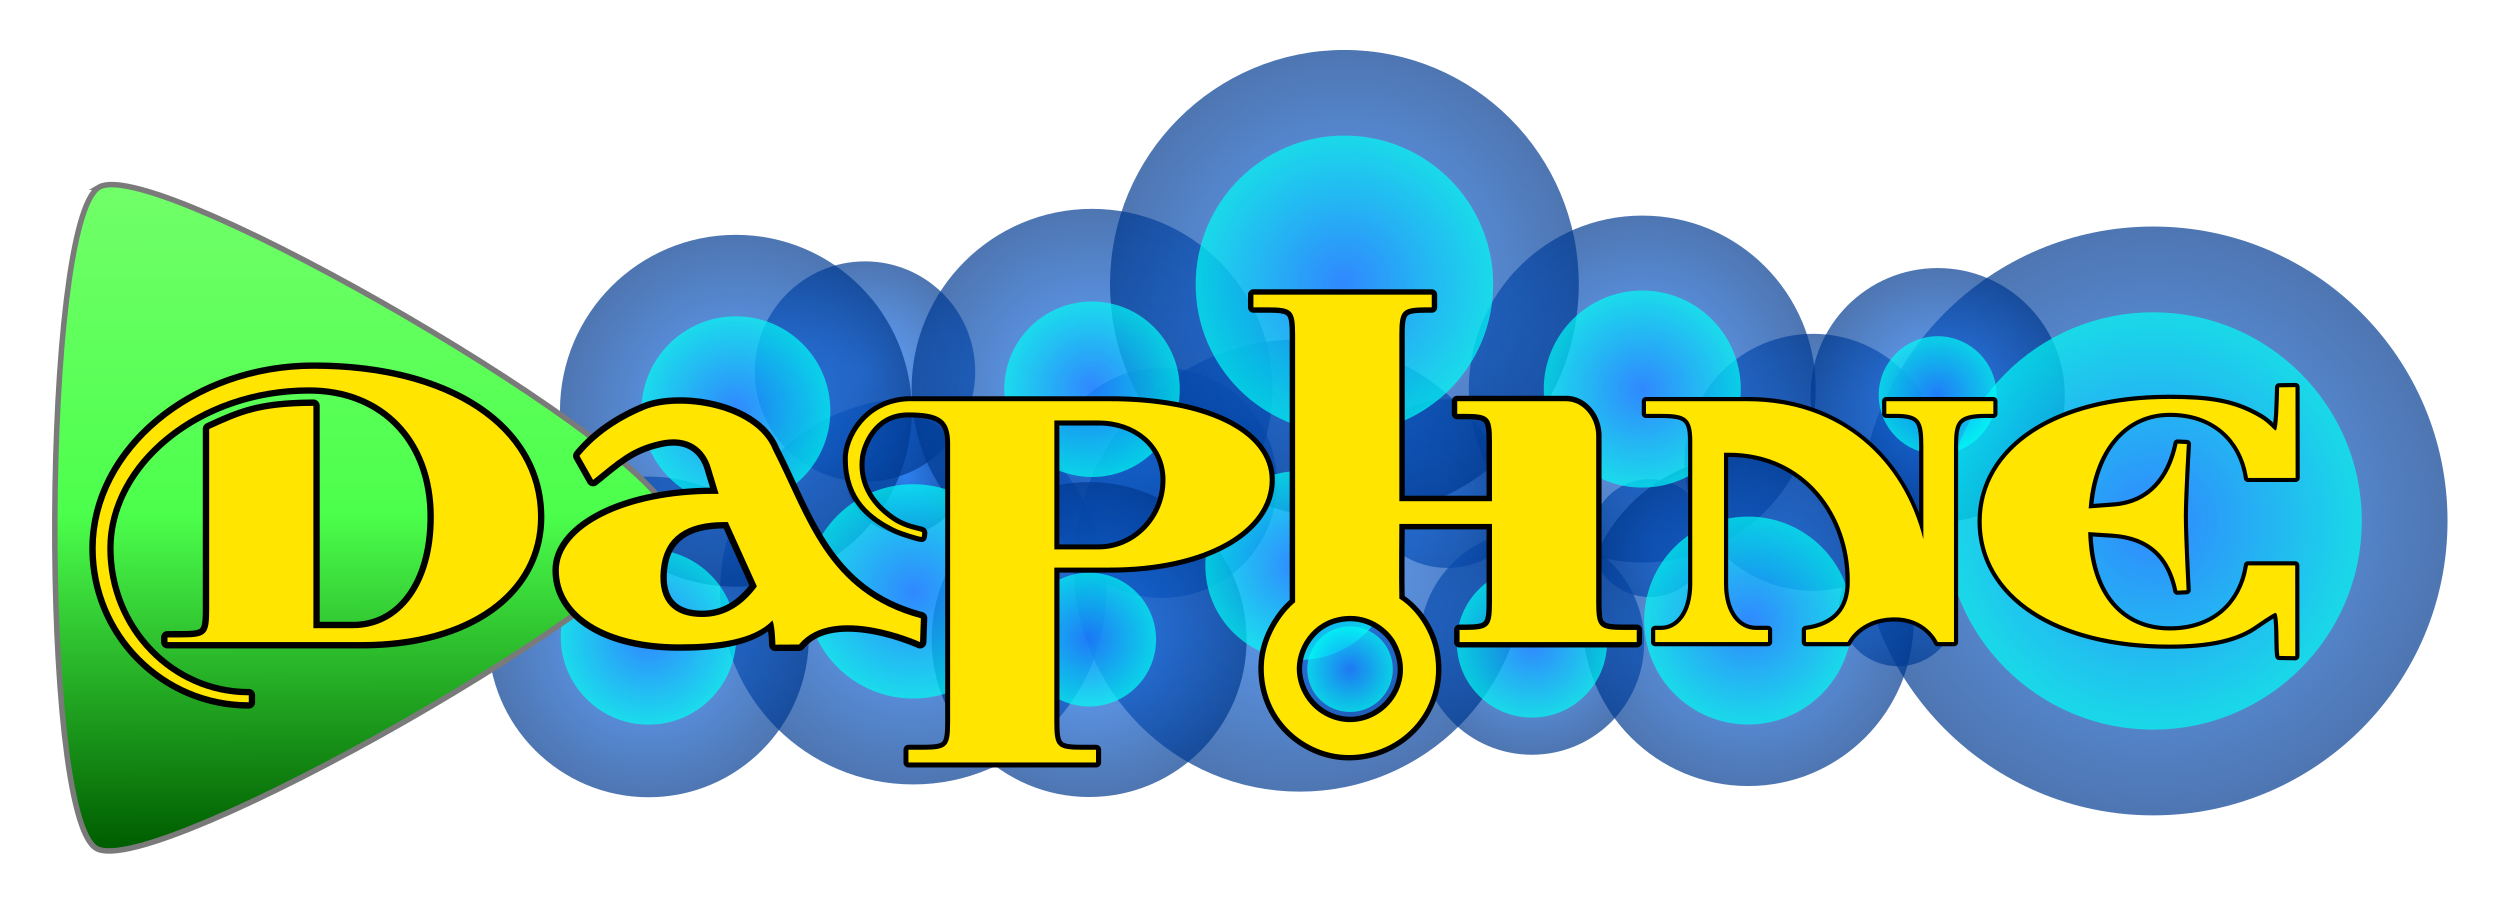 <?xml version="1.0" encoding="UTF-8" standalone="no"?>
<!-- Created with Inkscape (http://www.inkscape.org/) -->

<svg
   width="539.309"
   height="197.644"
   viewBox="0 0 119.846 43.921"
   version="1.1"
   id="svg5"
   inkscape:version="1.2.2 (b0a8486541, 2022-12-01)"
   sodipodi:docname="daphne.svg"
   xmlns:inkscape="http://www.inkscape.org/namespaces/inkscape"
   xmlns:sodipodi="http://sodipodi.sourceforge.net/DTD/sodipodi-0.dtd"
   xmlns:xlink="http://www.w3.org/1999/xlink"
   xmlns="http://www.w3.org/2000/svg"
   xmlns:svg="http://www.w3.org/2000/svg">
  <sodipodi:namedview
     id="namedview7"
     pagecolor="#ffffff"
     bordercolor="#666666"
     borderopacity="1.0"
     inkscape:showpageshadow="2"
     inkscape:pageopacity="0.0"
     inkscape:pagecheckerboard="0"
     inkscape:deskcolor="#d1d1d1"
     inkscape:document-units="mm"
     showgrid="false"
     inkscape:zoom="2"
     inkscape:cx="288.75"
     inkscape:cy="79.5"
     inkscape:window-width="1920"
     inkscape:window-height="1043"
     inkscape:window-x="0"
     inkscape:window-y="0"
     inkscape:window-maximized="1"
     inkscape:current-layer="layer2">
    <inkscape:grid
       type="xygrid"
       id="grid1315"
       originx="-44.312"
       originy="-73.201" />
  </sodipodi:namedview>
  <defs
     id="defs2">
    <linearGradient
       inkscape:collect="always"
       id="linearGradient1071">
      <stop
         style="stop-color:#1b7cff;stop-opacity:1;"
         offset="0"
         id="stop1067" />
      <stop
         style="stop-color:#00fff6;stop-opacity:1;"
         offset="1"
         id="stop1069" />
    </linearGradient>
    <linearGradient
       inkscape:collect="always"
       id="linearGradient1061">
      <stop
         style="stop-color:#1b7cff;stop-opacity:1;"
         offset="0"
         id="stop1057" />
      <stop
         style="stop-color:#00fff6;stop-opacity:1;"
         offset="1"
         id="stop1059" />
    </linearGradient>
    <linearGradient
       inkscape:collect="always"
       id="linearGradient6435">
      <stop
         style="stop-color:#1b7cff;stop-opacity:1;"
         offset="0"
         id="stop6431" />
      <stop
         style="stop-color:#00fff6;stop-opacity:1;"
         offset="1"
         id="stop6433" />
    </linearGradient>
    <linearGradient
       inkscape:collect="always"
       id="linearGradient6425">
      <stop
         style="stop-color:#1b7cff;stop-opacity:1;"
         offset="0"
         id="stop6421" />
      <stop
         style="stop-color:#00fff6;stop-opacity:1;"
         offset="1"
         id="stop6423" />
    </linearGradient>
    <linearGradient
       inkscape:collect="always"
       id="linearGradient6415">
      <stop
         style="stop-color:#1b7cff;stop-opacity:1;"
         offset="0"
         id="stop6411" />
      <stop
         style="stop-color:#00fff6;stop-opacity:1;"
         offset="1"
         id="stop6413" />
    </linearGradient>
    <linearGradient
       inkscape:collect="always"
       id="linearGradient6409">
      <stop
         style="stop-color:#1b7cff;stop-opacity:1;"
         offset="0"
         id="stop6405" />
      <stop
         style="stop-color:#00fff6;stop-opacity:1;"
         offset="1"
         id="stop6407" />
    </linearGradient>
    <linearGradient
       inkscape:collect="always"
       id="linearGradient6397">
      <stop
         style="stop-color:#1b7cff;stop-opacity:1;"
         offset="0"
         id="stop6393" />
      <stop
         style="stop-color:#00fff6;stop-opacity:1;"
         offset="1"
         id="stop6395" />
    </linearGradient>
    <linearGradient
       inkscape:collect="always"
       id="linearGradient6391">
      <stop
         style="stop-color:#1b7cff;stop-opacity:1;"
         offset="0"
         id="stop6387" />
      <stop
         style="stop-color:#00fff6;stop-opacity:1;"
         offset="1"
         id="stop6389" />
    </linearGradient>
    <linearGradient
       inkscape:collect="always"
       id="linearGradient6385">
      <stop
         style="stop-color:#1b7cff;stop-opacity:1;"
         offset="0"
         id="stop6381" />
      <stop
         style="stop-color:#00fff6;stop-opacity:1;"
         offset="1"
         id="stop6383" />
    </linearGradient>
    <linearGradient
       inkscape:collect="always"
       id="linearGradient6379">
      <stop
         style="stop-color:#1b7cff;stop-opacity:1;"
         offset="0"
         id="stop6375" />
      <stop
         style="stop-color:#00fff6;stop-opacity:1;"
         offset="1"
         id="stop6377" />
    </linearGradient>
    <linearGradient
       inkscape:collect="always"
       id="linearGradient6373">
      <stop
         style="stop-color:#1b7cff;stop-opacity:1;"
         offset="0"
         id="stop6369" />
      <stop
         style="stop-color:#00fff6;stop-opacity:1;"
         offset="1"
         id="stop6371" />
    </linearGradient>
    <linearGradient
       inkscape:collect="always"
       id="linearGradient4915">
      <stop
         style="stop-color:#1b7cff;stop-opacity:1;"
         offset="0"
         id="stop4911" />
      <stop
         style="stop-color:#00fff6;stop-opacity:1;"
         offset="1"
         id="stop4913" />
    </linearGradient>
    <linearGradient
       inkscape:collect="always"
       id="linearGradient4183">
      <stop
         style="stop-color:#1b7cff;stop-opacity:1;"
         offset="0"
         id="stop4179" />
      <stop
         style="stop-color:#00fff6;stop-opacity:1;"
         offset="1"
         id="stop4181" />
    </linearGradient>
    <linearGradient
       inkscape:collect="always"
       id="linearGradient3027">
      <stop
         style="stop-color:#1b7cff;stop-opacity:1;"
         offset="0"
         id="stop3025" />
      <stop
         style="stop-color:#003990;stop-opacity:1;"
         offset="1"
         id="stop3023" />
    </linearGradient>
    <linearGradient
       inkscape:collect="always"
       id="linearGradient3019">
      <stop
         style="stop-color:#1b7cff;stop-opacity:1;"
         offset="0"
         id="stop3017" />
      <stop
         style="stop-color:#003990;stop-opacity:1;"
         offset="1"
         id="stop3015" />
    </linearGradient>
    <linearGradient
       inkscape:collect="always"
       id="linearGradient3003">
      <stop
         style="stop-color:#1b7cff;stop-opacity:1;"
         offset="0"
         id="stop3001" />
      <stop
         style="stop-color:#003990;stop-opacity:1;"
         offset="1"
         id="stop2999" />
    </linearGradient>
    <linearGradient
       inkscape:collect="always"
       id="linearGradient1937">
      <stop
         style="stop-color:#005f00;stop-opacity:1;"
         offset="0"
         id="stop1933" />
      <stop
         style="stop-color:#4cff4c;stop-opacity:1;"
         offset="0.5"
         id="stop1941" />
      <stop
         style="stop-color:#71ff69;stop-opacity:1;"
         offset="1"
         id="stop1935" />
    </linearGradient>
    <linearGradient
       inkscape:collect="always"
       xlink:href="#linearGradient1937"
       id="linearGradient1939"
       x1="57.189"
       y1="118.686"
       x2="57.098"
       y2="81.862"
       gradientUnits="userSpaceOnUse" />
    <radialGradient
       inkscape:collect="always"
       xlink:href="#linearGradient3003"
       id="radialGradient3005"
       cx="91.057"
       cy="120.675"
       fx="91.057"
       fy="120.675"
       r="5.468"
       gradientUnits="userSpaceOnUse"
       gradientTransform="matrix(1.009,0,0,1.009,16.566,-11.485)" />
    <radialGradient
       inkscape:collect="always"
       xlink:href="#linearGradient3027"
       id="radialGradient3009"
       gradientUnits="userSpaceOnUse"
       gradientTransform="matrix(0.693,0,0,0.693,54.334,35.635)"
       cx="91.057"
       cy="120.675"
       fx="91.057"
       fy="120.675"
       r="5.468" />
    <radialGradient
       inkscape:collect="always"
       xlink:href="#linearGradient3019"
       id="radialGradient3013"
       gradientUnits="userSpaceOnUse"
       gradientTransform="matrix(0.517,0,0,0.517,96.702,53.906)"
       cx="91.057"
       cy="120.675"
       fx="91.057"
       fy="120.675"
       r="5.468" />
    <radialGradient
       inkscape:collect="always"
       xlink:href="#linearGradient3019"
       id="radialGradient3035"
       gradientUnits="userSpaceOnUse"
       gradientTransform="matrix(0.517,0,0,0.517,84.798,50.589)"
       cx="91.057"
       cy="120.675"
       fx="91.057"
       fy="120.675"
       r="5.468" />
    <radialGradient
       inkscape:collect="always"
       xlink:href="#linearGradient3019"
       id="radialGradient3039"
       gradientUnits="userSpaceOnUse"
       gradientTransform="matrix(0.984,0,0,0.984,36.587,-0.808)"
       cx="91.057"
       cy="120.675"
       fx="91.057"
       fy="120.675"
       r="5.468" />
    <radialGradient
       inkscape:collect="always"
       xlink:href="#linearGradient3019"
       id="radialGradient3043"
       gradientUnits="userSpaceOnUse"
       gradientTransform="matrix(0.74,0,0,0.74,54.81,21.096)"
       cx="91.057"
       cy="120.675"
       fx="91.057"
       fy="120.675"
       r="5.468" />
    <radialGradient
       inkscape:collect="always"
       xlink:href="#linearGradient6379"
       id="radialGradient3047"
       gradientUnits="userSpaceOnUse"
       gradientTransform="matrix(0.864,0,0,0.864,52.856,1.59)"
       cx="91.057"
       cy="120.675"
       fx="91.057"
       fy="120.675"
       r="5.468" />
    <radialGradient
       inkscape:collect="always"
       xlink:href="#linearGradient6391"
       id="radialGradient3051"
       gradientUnits="userSpaceOnUse"
       gradientTransform="matrix(0.517,0,0,0.517,98.599,43.74)"
       cx="91.057"
       cy="120.675"
       fx="91.057"
       fy="120.675"
       r="5.468" />
    <radialGradient
       inkscape:collect="always"
       xlink:href="#linearGradient3019"
       id="radialGradient3059"
       gradientUnits="userSpaceOnUse"
       gradientTransform="matrix(2.581,0,0,2.581,-79.046,-199.345)"
       cx="91.057"
       cy="120.675"
       fx="91.057"
       fy="120.675"
       r="5.468" />
    <radialGradient
       inkscape:collect="always"
       xlink:href="#linearGradient3019"
       id="radialGradient3063"
       gradientUnits="userSpaceOnUse"
       gradientTransform="matrix(1.126,0,0,1.126,37.126,-26.585)"
       cx="91.057"
       cy="120.675"
       fx="91.057"
       fy="120.675"
       r="5.468" />
    <radialGradient
       inkscape:collect="always"
       xlink:href="#linearGradient6385"
       id="radialGradient3067"
       gradientUnits="userSpaceOnUse"
       gradientTransform="matrix(0.912,0,0,0.912,53.58,6.923)"
       cx="91.057"
       cy="120.675"
       fx="91.057"
       fy="120.675"
       r="5.468" />
    <radialGradient
       inkscape:collect="always"
       xlink:href="#linearGradient3019"
       id="radialGradient3075"
       gradientUnits="userSpaceOnUse"
       gradientTransform="matrix(1.693,0,0,1.693,-57.583,-88.75)"
       cx="91.057"
       cy="120.675"
       fx="91.057"
       fy="120.675"
       r="5.468" />
    <radialGradient
       inkscape:collect="always"
       xlink:href="#linearGradient3019"
       id="radialGradient3079"
       gradientUnits="userSpaceOnUse"
       gradientTransform="matrix(0.517,0,0,0.517,49.083,47.555)"
       cx="91.057"
       cy="120.675"
       fx="91.057"
       fy="120.675"
       r="5.468" />
    <radialGradient
       inkscape:collect="always"
       xlink:href="#linearGradient3019"
       id="radialGradient3083"
       gradientUnits="userSpaceOnUse"
       gradientTransform="matrix(0.966,0,0,0.966,6.273,-11.601)"
       cx="91.057"
       cy="120.675"
       fx="91.057"
       fy="120.675"
       r="5.468" />
    <radialGradient
       inkscape:collect="always"
       xlink:href="#linearGradient6415"
       id="radialGradient3087"
       gradientUnits="userSpaceOnUse"
       gradientTransform="matrix(0.769,0,0,0.769,35.069,12.988)"
       cx="91.057"
       cy="120.675"
       fx="91.057"
       fy="120.675"
       r="5.468" />
    <radialGradient
       inkscape:collect="always"
       xlink:href="#linearGradient4915"
       id="radialGradient3095"
       gradientUnits="userSpaceOnUse"
       gradientTransform="matrix(1.304,0,0,1.304,-1.542,-56.597)"
       cx="91.057"
       cy="120.675"
       fx="91.057"
       fy="120.675"
       r="5.468" />
    <radialGradient
       inkscape:collect="always"
       xlink:href="#linearGradient6373"
       id="radialGradient3099"
       gradientUnits="userSpaceOnUse"
       gradientTransform="matrix(1.83,0,0,1.83,-10.601,-108.637)"
       cx="91.057"
       cy="120.675"
       fx="91.057"
       fy="120.675"
       r="5.468" />
    <radialGradient
       inkscape:collect="always"
       xlink:href="#linearGradient6397"
       id="radialGradient3124"
       gradientUnits="userSpaceOnUse"
       gradientTransform="matrix(0.94,0,0,0.94,11.003,2.144)"
       cx="91.057"
       cy="120.675"
       fx="91.057"
       fy="120.675"
       r="5.468" />
    <radialGradient
       inkscape:collect="always"
       xlink:href="#linearGradient3019"
       id="radialGradient3128"
       gradientUnits="userSpaceOnUse"
       gradientTransform="matrix(1.521,0,0,1.521,-6.983,-77.712)"
       cx="91.057"
       cy="120.675"
       fx="91.057"
       fy="120.675"
       r="5.468" />
    <radialGradient
       inkscape:collect="always"
       xlink:href="#linearGradient3019"
       id="radialGradient3132"
       gradientUnits="userSpaceOnUse"
       gradientTransform="matrix(1.406,0,0,1.406,-44.119,-51.908)"
       cx="91.057"
       cy="120.675"
       fx="91.057"
       fy="120.675"
       r="5.468" />
    <radialGradient
       inkscape:collect="always"
       xlink:href="#linearGradient3019"
       id="radialGradient3140"
       gradientUnits="userSpaceOnUse"
       gradientTransform="matrix(1.543,0,0,1.543,-52.396,-79.27)"
       cx="91.057"
       cy="120.675"
       fx="91.057"
       fy="120.675"
       r="5.468" />
    <radialGradient
       inkscape:collect="always"
       xlink:href="#linearGradient6409"
       id="radialGradient3148"
       gradientUnits="userSpaceOnUse"
       gradientTransform="matrix(0.828,0,0,0.828,39.694,14.364)"
       cx="91.057"
       cy="120.675"
       fx="91.057"
       fy="120.675"
       r="5.468" />
    <radialGradient
       inkscape:collect="always"
       xlink:href="#linearGradient3019"
       id="radialGradient3152"
       gradientUnits="userSpaceOnUse"
       gradientTransform="matrix(1.983,0,0,1.983,-65.443,-124.969)"
       cx="91.057"
       cy="120.675"
       fx="91.057"
       fy="120.675"
       r="5.468" />
    <radialGradient
       inkscape:collect="always"
       xlink:href="#linearGradient3019"
       id="radialGradient3156"
       gradientUnits="userSpaceOnUse"
       gradientTransform="matrix(1.451,0,0,1.451,4.459,-58.176)"
       cx="91.057"
       cy="120.675"
       fx="91.057"
       fy="120.675"
       r="5.468" />
    <radialGradient
       inkscape:collect="always"
       xlink:href="#linearGradient3019"
       id="radialGradient3160"
       gradientUnits="userSpaceOnUse"
       gradientTransform="matrix(1.582,0,0,1.582,-38.906,-85.048)"
       cx="91.057"
       cy="120.675"
       fx="91.057"
       fy="120.675"
       r="5.468" />
    <radialGradient
       inkscape:collect="always"
       xlink:href="#linearGradient3019"
       id="radialGradient3164"
       gradientUnits="userSpaceOnUse"
       gradientTransform="matrix(1.115,0,0,1.115,44.168,-28.396)"
       cx="91.057"
       cy="120.675"
       fx="91.057"
       fy="120.675"
       r="5.468" />
    <radialGradient
       inkscape:collect="always"
       xlink:href="#linearGradient3019"
       id="radialGradient3168"
       gradientUnits="userSpaceOnUse"
       gradientTransform="matrix(1.38,0,0,1.38,-20.695,-48.734)"
       cx="91.057"
       cy="120.675"
       fx="91.057"
       fy="120.675"
       r="5.468" />
    <radialGradient
       inkscape:collect="always"
       xlink:href="#linearGradient3019"
       id="radialGradient3269"
       gradientUnits="userSpaceOnUse"
       gradientTransform="matrix(2.055,0,0,2.055,-69.879,-147.161)"
       cx="91.057"
       cy="120.675"
       fx="91.057"
       fy="120.675"
       r="5.468" />
    <radialGradient
       inkscape:collect="always"
       xlink:href="#linearGradient4183"
       id="radialGradient3451"
       gradientUnits="userSpaceOnUse"
       gradientTransform="matrix(0.375,0,0,0.375,83.349,73.998)"
       cx="91.057"
       cy="120.675"
       fx="91.057"
       fy="120.675"
       r="5.468" />
    <radialGradient
       inkscape:collect="always"
       xlink:href="#linearGradient6425"
       id="radialGradient6419"
       gradientUnits="userSpaceOnUse"
       gradientTransform="matrix(0.828,0,0,0.828,12.646,6.928)"
       cx="91.057"
       cy="120.675"
       fx="91.057"
       fy="120.675"
       r="5.468" />
    <radialGradient
       inkscape:collect="always"
       xlink:href="#linearGradient6435"
       id="radialGradient6429"
       gradientUnits="userSpaceOnUse"
       gradientTransform="matrix(0.769,0,0,0.769,13.832,24.892)"
       cx="91.057"
       cy="120.675"
       fx="91.057"
       fy="120.675"
       r="5.468" />
    <filter
       inkscape:collect="always"
       style="color-interpolation-filters:sRGB"
       id="filter15845"
       x="-0.024"
       y="-0.031"
       width="1.047"
       height="1.062">
      <feGaussianBlur
         inkscape:collect="always"
         stdDeviation="0.216"
         id="feGaussianBlur15847" />
    </filter>
    <filter
       inkscape:collect="always"
       style="color-interpolation-filters:sRGB"
       id="filter15849"
       x="-0.029"
       y="-0.043"
       width="1.058"
       height="1.085">
      <feGaussianBlur
         inkscape:collect="always"
         stdDeviation="0.216"
         id="feGaussianBlur15851" />
    </filter>
    <filter
       inkscape:collect="always"
       style="color-interpolation-filters:sRGB"
       id="filter15853"
       x="-0.025"
       y="-0.029"
       width="1.05"
       height="1.058">
      <feGaussianBlur
         inkscape:collect="always"
         stdDeviation="0.216"
         id="feGaussianBlur15855" />
    </filter>
    <filter
       inkscape:collect="always"
       style="color-interpolation-filters:sRGB"
       id="filter15861"
       x="-0.03"
       y="-0.043"
       width="1.061"
       height="1.087">
      <feGaussianBlur
         inkscape:collect="always"
         stdDeviation="0.216"
         id="feGaussianBlur15863" />
    </filter>
    <filter
       inkscape:collect="always"
       style="color-interpolation-filters:sRGB"
       id="filter15865"
       x="-0.034"
       y="-0.039"
       width="1.067"
       height="1.078">
      <feGaussianBlur
         inkscape:collect="always"
         stdDeviation="0.216"
         id="feGaussianBlur15867" />
    </filter>
    <radialGradient
       inkscape:collect="always"
       xlink:href="#linearGradient1061"
       id="radialGradient501"
       gradientUnits="userSpaceOnUse"
       gradientTransform="matrix(0.586,0,0,0.586,51.594,47.067)"
       cx="91.057"
       cy="120.675"
       fx="91.057"
       fy="120.675"
       r="5.468" />
    <radialGradient
       inkscape:collect="always"
       xlink:href="#linearGradient1071"
       id="radialGradient1065"
       gradientUnits="userSpaceOnUse"
       gradientTransform="matrix(0.659,0,0,0.659,66.251,38.504)"
       cx="91.057"
       cy="120.675"
       fx="91.057"
       fy="120.675"
       r="5.468" />
    <filter
       inkscape:collect="always"
       style="color-interpolation-filters:sRGB"
       id="filter1334"
       x="-0.025"
       y="-0.021"
       width="1.049"
       height="1.041">
      <feGaussianBlur
         inkscape:collect="always"
         stdDeviation="0.193"
         id="feGaussianBlur1336" />
    </filter>
  </defs>
  <g
     inkscape:groupmode="layer"
     id="layer3"
     inkscape:label="Spheres"
     style="display:inline"
     transform="translate(-52.784,-87.18)">
    <circle
       style="display:inline;opacity:0.693;fill:url(#radialGradient3005);fill-opacity:1;stroke-width:0.265;stroke-linecap:square;stop-color:#000000"
       id="path2685"
       cx="108.482"
       cy="110.327"
       r="5.519" />
    <circle
       style="display:inline;opacity:0.693;fill:url(#radialGradient3009);fill-opacity:1;stroke-width:0.265;stroke-linecap:square;stop-color:#000000"
       id="circle3007"
       cx="117.449"
       cy="119.278"
       r="3.79" />
    <circle
       style="display:inline;opacity:0.693;fill:url(#radialGradient3013);fill-opacity:1;stroke-width:0.265;stroke-linecap:square;stop-color:#000000"
       id="circle3011"
       cx="143.776"
       cy="116.291"
       r="2.827" />
    <circle
       style="display:inline;opacity:0.693;fill:url(#radialGradient3035);fill-opacity:1;stroke-width:0.265;stroke-linecap:square;stop-color:#000000"
       id="circle3033"
       cx="131.872"
       cy="112.974"
       r="2.827" />
    <circle
       style="display:inline;opacity:0.693;fill:url(#radialGradient3039);fill-opacity:1;stroke-width:0.265;stroke-linecap:square;stop-color:#000000"
       id="circle3037"
       cx="126.221"
       cy="117.98"
       r="5.382" />
    <circle
       style="display:inline;opacity:0.693;fill:url(#radialGradient3043);fill-opacity:1;stroke-width:0.265;stroke-linecap:square;stop-color:#000000"
       id="circle3041"
       cx="122.166"
       cy="110.36"
       r="4.045" />
    <circle
       style="display:inline;opacity:0.693;fill:url(#radialGradient3063);fill-opacity:1;stroke-width:0.265;stroke-linecap:square;stop-color:#000000"
       id="circle3061"
       cx="139.692"
       cy="109.342"
       r="6.159" />
    <circle
       style="display:inline;opacity:0.693;fill:url(#radialGradient3075);fill-opacity:1;stroke-width:0.265;stroke-linecap:square;stop-color:#000000"
       id="circle3073"
       cx="96.56"
       cy="115.529"
       r="9.256" />
    <circle
       style="display:inline;opacity:0.693;fill:url(#radialGradient3079);fill-opacity:1;stroke-width:0.265;stroke-linecap:square;stop-color:#000000"
       id="circle3077"
       cx="96.157"
       cy="109.939"
       r="2.827" />
    <circle
       style="display:inline;opacity:0.693;fill:url(#radialGradient3083);fill-opacity:1;stroke-width:0.265;stroke-linecap:square;stop-color:#000000"
       id="circle3081"
       cx="94.251"
       cy="104.993"
       r="5.283" />
    <circle
       style="display:inline;opacity:0.693;fill:url(#radialGradient3059);fill-opacity:1;stroke-width:0.265;stroke-linecap:square;stop-color:#000000"
       id="circle3057"
       cx="156.001"
       cy="112.154"
       r="14.114" />
    <circle
       style="display:inline;opacity:0.693;fill:url(#radialGradient3128);fill-opacity:1;stroke-width:0.265;stroke-linecap:square;stop-color:#000000"
       id="circle3126"
       cx="131.512"
       cy="105.831"
       r="8.316" />
    <circle
       style="display:inline;opacity:0.693;fill:url(#radialGradient3132);fill-opacity:1;stroke-width:0.265;stroke-linecap:square;stop-color:#000000"
       id="circle3130"
       cx="83.872"
       cy="117.713"
       r="7.686" />
    <circle
       style="display:inline;opacity:0.693;fill:url(#radialGradient3140);fill-opacity:1;stroke-width:0.265;stroke-linecap:square;stop-color:#000000"
       id="circle3138"
       cx="88.061"
       cy="106.872"
       r="8.434" />
    <circle
       style="display:inline;opacity:0.693;fill:url(#radialGradient3152);fill-opacity:1;stroke-width:0.265;stroke-linecap:square;stop-color:#000000"
       id="circle3150"
       cx="115.094"
       cy="114.289"
       r="10.841" />
    <circle
       style="display:inline;opacity:0.693;fill:url(#radialGradient3156);fill-opacity:1;stroke-width:0.265;stroke-linecap:square;stop-color:#000000"
       id="circle3154"
       cx="136.587"
       cy="116.928"
       r="7.934" />
    <circle
       style="display:inline;opacity:0.693;fill:url(#radialGradient3160);fill-opacity:1;stroke-width:0.265;stroke-linecap:square;stop-color:#000000"
       id="circle3158"
       cx="105.133"
       cy="105.841"
       r="8.649" />
    <circle
       style="display:inline;opacity:0.693;fill:url(#radialGradient3164);fill-opacity:1;stroke-width:0.265;stroke-linecap:square;stop-color:#000000"
       id="circle3162"
       cx="145.673"
       cy="106.125"
       r="6.095" />
    <circle
       style="display:inline;opacity:0.693;fill:url(#radialGradient3168);fill-opacity:1;stroke-width:0.265;stroke-linecap:square;stop-color:#000000"
       id="circle3166"
       cx="104.997"
       cy="117.84"
       r="7.548" />
    <circle
       style="display:inline;opacity:0.693;fill:url(#radialGradient3269);fill-opacity:1;stroke-width:0.265;stroke-linecap:square;stop-color:#000000"
       id="circle3267"
       cx="117.233"
       cy="100.811"
       r="11.236" />
    <circle
       style="display:inline;opacity:0.693;fill:url(#radialGradient3095);fill-opacity:1;stroke-width:0.265;stroke-linecap:square;stop-color:#000000"
       id="circle3093"
       cx="117.233"
       cy="100.811"
       r="7.132" />
    <circle
       style="display:inline;opacity:0.693;fill:url(#radialGradient3099);fill-opacity:1;stroke-width:0.265;stroke-linecap:square;stop-color:#000000"
       id="circle3097"
       cx="156.001"
       cy="112.154"
       r="10.004" />
    <circle
       style="display:inline;opacity:0.693;fill:url(#radialGradient3047);fill-opacity:1;stroke-width:0.265;stroke-linecap:square;stop-color:#000000"
       id="circle3045"
       cx="131.512"
       cy="105.831"
       r="4.723" />
    <circle
       style="display:inline;opacity:0.693;fill:url(#radialGradient3067);fill-opacity:1;stroke-width:0.265;stroke-linecap:square;stop-color:#000000"
       id="circle3065"
       cx="136.587"
       cy="116.928"
       r="4.984" />
    <circle
       style="display:inline;opacity:0.693;fill:url(#radialGradient3051);fill-opacity:1;stroke-width:0.265;stroke-linecap:square;stop-color:#000000"
       id="circle3049"
       cx="145.673"
       cy="106.125"
       r="2.827" />
    <circle
       style="display:inline;opacity:0.693;fill:url(#radialGradient3124);fill-opacity:1;stroke-width:0.265;stroke-linecap:square;stop-color:#000000"
       id="circle3122"
       cx="96.56"
       cy="115.529"
       r="5.138" />
    <circle
       style="display:inline;opacity:0.693;fill:url(#radialGradient3148);fill-opacity:1;stroke-width:0.265;stroke-linecap:square;stop-color:#000000"
       id="circle3146"
       cx="115.094"
       cy="114.289"
       r="4.528" />
    <circle
       style="display:inline;opacity:0.693;fill:url(#radialGradient3087);fill-opacity:1;stroke-width:0.265;stroke-linecap:square;stop-color:#000000"
       id="circle3085"
       cx="105.133"
       cy="105.841"
       r="4.207" />
    <circle
       style="display:inline;opacity:0.693;fill:url(#radialGradient6419);fill-opacity:1;stroke-width:0.265;stroke-linecap:square;stop-color:#000000"
       id="circle6417"
       cx="88.061"
       cy="106.872"
       r="4.529" />
    <circle
       style="display:inline;opacity:0.693;fill:url(#radialGradient6429);fill-opacity:1;stroke-width:0.265;stroke-linecap:square;stop-color:#000000"
       id="circle6427"
       cx="83.872"
       cy="117.713"
       r="4.206" />
    <circle
       style="display:inline;opacity:0.693;fill:url(#radialGradient3451);fill-opacity:1;stroke-width:0.265;stroke-linecap:square;stop-color:#000000"
       id="circle3449"
       cx="117.503"
       cy="119.261"
       r="2.051" />
    <circle
       style="display:inline;opacity:0.693;fill:url(#radialGradient501);fill-opacity:1;stroke-width:0.265;stroke-linecap:square;stop-color:#000000"
       id="circle499"
       cx="104.997"
       cy="117.84"
       r="3.207" />
    <circle
       style="display:inline;opacity:0.693;fill:url(#radialGradient1065);fill-opacity:1;stroke-width:0.265;stroke-linecap:square;stop-color:#000000"
       id="circle1063"
       cx="126.221"
       cy="117.98"
       r="3.601" />
  </g>
  <g
     inkscape:groupmode="layer"
     id="layer2"
     inkscape:label="Logo"
     style="display:inline"
     transform="translate(-52.784,-87.18)">
    <path
       id="path498"
       style="font-size:25.4px;line-height:1.25;font-family:Wabroye;-inkscape-font-specification:Wabroye;text-align:center;text-anchor:middle;fill:#000000;fill-opacity:1;stroke-width:0.265;filter:url(#filter15853)"
       sodipodi:type="inkscape:offset"
       inkscape:radius="0.24086121"
       inkscape:original="M 96.333984 106.41406 C 94.278807 106.49506 93.430602 108.23638 93.425781 109.14453 C 93.415121 111.1533 94.638316 111.97673 95.644531 112.49023 C 95.952294 112.64729 96.896053 112.93605 96.96875 112.91992 C 96.96875 112.91992 97.012858 112.74021 96.986328 112.69141 C 96.870777 112.61431 96.207641 112.56207 95.589844 112.15039 C 94.298095 111.28953 93.867255 110.1432 94.015625 109.06445 C 94.086005 108.55274 94.60785 106.95271 96.320312 106.95117 C 97.842039 106.95017 98.325858 107.29022 98.332031 108.43164 L 98.332031 121.78906 C 98.332031 122.98801 98.198951 123.12305 97 123.12305 L 96.333984 123.12305 L 96.333984 123.73242 L 105.32617 123.73242 L 105.32617 123.12305 L 104.66016 123.12305 C 103.46121 123.12305 103.32813 122.98801 103.32812 121.78906 L 103.32812 114.38867 L 105.99219 114.38867 C 110.58817 114.38867 113.65234 112.5854 113.65234 110.1875 C 113.65234 107.92282 110.58817 106.41406 105.99219 106.41406 L 96.333984 106.41406 z M 103.32812 107.33789 L 105.4375 107.33789 C 107.21373 107.33789 108.65625 108.47789 108.65625 110.1875 C 108.65625 112.03033 107.21373 113.51758 105.4375 113.51758 L 103.32812 113.51758 L 103.32812 107.33789 z "
       d="m 96.324,106.174 c -1.094,0.043 -1.892,0.537 -2.398,1.141 -0.507,0.603 -0.737,1.3 -0.74,1.828 -0.006,1.053 0.32,1.828 0.783,2.389 0.463,0.561 1.052,0.911 1.566,1.174 0.189,0.097 0.498,0.203 0.787,0.295 0.145,0.046 0.281,0.086 0.391,0.115 0.055,0.014 0.103,0.025 0.145,0.033 0.021,0.004 0.039,0.007 0.061,0.01 0.022,0.002 0.035,0.011 0.104,-0.004 a 0.241,0.241 0 0 0 0.182,-0.178 c 0,0 0.014,-0.053 0.023,-0.117 0.005,-0.032 0.009,-0.066 0.01,-0.107 7.01e-4,-0.041 0.011,-0.085 -0.039,-0.176 a 0.241,0.241 0 0 0 -0.078,-0.086 c -0.107,-0.071 -0.163,-0.069 -0.254,-0.092 -0.091,-0.023 -0.2,-0.049 -0.322,-0.084 -0.244,-0.07 -0.541,-0.179 -0.82,-0.365 -1.23,-0.82 -1.605,-1.858 -1.469,-2.852 0.029,-0.21 0.171,-0.715 0.49,-1.135 0.32,-0.42 0.795,-0.771 1.576,-0.771 0.743,-4.9e-4 1.196,0.094 1.432,0.266 0.236,0.172 0.337,0.44 0.34,0.977 v 13.355 c 0,0.295 -0.011,0.52 -0.037,0.674 -0.027,0.154 -0.064,0.228 -0.109,0.273 -0.045,0.045 -0.119,0.083 -0.273,0.109 -0.154,0.027 -0.377,0.037 -0.672,0.037 h -0.666 a 0.241,0.241 0 0 0 -0.24,0.24 v 0.609 a 0.241,0.241 0 0 0 0.24,0.24 h 8.992 a 0.241,0.241 0 0 0 0.24,-0.24 v -0.609 a 0.241,0.241 0 0 0 -0.24,-0.24 h -0.666 c -0.295,0 -0.518,-0.01 -0.672,-0.037 -0.154,-0.027 -0.228,-0.064 -0.273,-0.109 -0.045,-0.045 -0.083,-0.119 -0.109,-0.273 -0.027,-0.154 -0.037,-0.379 -0.037,-0.674 v -7.16 h 2.424 c 2.329,0 4.282,-0.454 5.672,-1.232 1.39,-0.778 2.229,-1.907 2.229,-3.209 0,-1.241 -0.851,-2.267 -2.24,-2.951 -1.389,-0.684 -3.336,-1.062 -5.66,-1.062 h -9.658 a 0.241,0.241 0 0 0 -0.01,0 z m 7.244,1.404 h 1.869 c 1.673,0 2.979,1.035 2.979,2.609 0,1.717 -1.337,3.09 -2.979,3.09 h -1.869 z" />
    <path
       id="path502"
       style="font-size:25.4px;line-height:1.25;font-family:Wabroye;-inkscape-font-specification:Wabroye;text-align:center;text-anchor:middle;fill:#000000;fill-opacity:1;stroke-width:0.265;filter:url(#filter15861)"
       sodipodi:type="inkscape:offset"
       inkscape:radius="0.20026383"
       inkscape:original="M 131.68945 106.41406 L 131.68945 107.01758 L 132.35547 107.01758 C 133.55442 107.01758 133.9082 107.15261 133.9082 108.35156 L 133.9082 115.1582 C 133.9082 116.60139 133.23104 117.37891 132.39844 117.37891 L 132.13281 117.37891 L 132.13281 117.95898 L 137.53711 117.95898 L 137.53711 117.37891 L 136.98242 117.37891 C 136.11651 117.37891 135.42773 116.60139 135.42773 115.1582 L 135.42773 108.88281 L 135.63867 108.88281 C 139.31323 108.88281 141.45703 111.83929 141.45703 115.02539 C 141.47613 116.40731 140.74872 117.18812 139.35742 117.37891 L 139.35742 117.95898 L 141.35547 117.95898 C 141.35547 117.95898 141.89416 116.8173 143.52734 116.77539 C 145.11945 116.73449 145.67773 117.95898 145.67773 117.95898 L 146.45312 117.95898 L 146.45312 108.57227 C 146.45312 107.37332 146.60903 107.01758 148.00781 107.01758 L 148.33984 107.01758 L 148.33984 106.41406 L 143.21094 106.41406 L 143.21094 107.01758 L 143.6543 107.01758 C 144.85325 107.01758 144.98633 107.37332 144.98633 108.57227 L 144.98633 113.0293 C 144.04271 109.25483 141.06905 106.41406 136.55078 106.41406 L 131.68945 106.41406 z "
       d="m 131.689,106.213 a 0.2,0.2 0 0 0 -0.201,0.201 v 0.604 a 0.2,0.2 0 0 0 0.201,0.201 h 0.666 c 0.592,0 0.939,0.049 1.104,0.176 0.082,0.063 0.14,0.147 0.184,0.299 0.043,0.152 0.064,0.368 0.064,0.658 v 6.807 c 0,0.69 -0.161,1.203 -0.402,1.533 -0.241,0.331 -0.552,0.486 -0.906,0.486 h -0.266 a 0.2,0.2 0 0 0 -0.201,0.201 v 0.58 a 0.2,0.2 0 0 0 0.201,0.201 h 5.404 a 0.2,0.2 0 0 0 0.201,-0.201 v -0.58 a 0.2,0.2 0 0 0 -0.201,-0.201 h -0.555 c -0.373,0 -0.694,-0.158 -0.941,-0.488 -0.247,-0.33 -0.412,-0.842 -0.412,-1.531 v -6.074 h 0.01 c 1.784,0 3.177,0.71 4.137,1.807 0.96,1.097 1.48,2.587 1.48,4.135 a 0.2,0.2 0 0 0 0,0.002 c 0.009,0.655 -0.154,1.14 -0.469,1.488 -0.314,0.348 -0.793,0.573 -1.457,0.664 a 0.2,0.2 0 0 0 -0.174,0.199 v 0.58 a 0.2,0.2 0 0 0 0.201,0.201 h 1.998 a 0.2,0.2 0 0 0 0.182,-0.115 c 0,0 0.112,-0.244 0.422,-0.51 0.31,-0.266 0.804,-0.539 1.574,-0.559 1.488,-0.038 1.963,1.066 1.963,1.066 a 0.2,0.2 0 0 0 0.182,0.117 h 0.775 a 0.2,0.2 0 0 0 0.201,-0.201 v -9.387 c 0,-0.591 0.051,-0.926 0.201,-1.094 0.15,-0.167 0.47,-0.26 1.152,-0.26 h 0.332 a 0.2,0.2 0 0 0 0.201,-0.201 v -0.604 a 0.2,0.2 0 0 0 -0.201,-0.201 h -5.129 a 0.2,0.2 0 0 0 -0.201,0.201 v 0.604 a 0.2,0.2 0 0 0 0.201,0.201 h 0.443 c 0.29,0 0.506,0.023 0.658,0.066 0.152,0.044 0.236,0.099 0.299,0.182 0.126,0.165 0.174,0.513 0.174,1.105 v 3.205 c -1.257,-3.233 -4.129,-5.564 -8.234,-5.564 z" />
    <path
       id="path504"
       style="font-size:25.4px;line-height:1.25;font-family:Wabroye;-inkscape-font-specification:Wabroye;text-align:center;text-anchor:middle;fill:#000000;fill-opacity:1;stroke-width:0.265;filter:url(#filter15865)"
       sodipodi:type="inkscape:offset"
       inkscape:radius="0.19960922"
       inkscape:original="M 162.82617 105.73633 L 162.04297 105.74805 C 162.02777 106.32651 161.99447 107.84423 161.86914 107.8125 C 161.78584 107.7914 161.54062 107.45468 161.14062 107.2168 C 159.88882 106.4723 158.71814 106.30273 156.77539 106.30273 C 151.38011 106.30273 147.7832 108.65531 147.7832 112.18555 C 147.7832 115.7269 151.38011 118.08203 156.77539 118.08203 C 158.71814 118.08203 159.96163 117.78457 160.80469 117.22852 C 161.00516 117.09629 161.76528 116.56044 161.87109 116.56055 C 162.05789 116.56074 161.98428 118.21726 162.05078 118.625 L 162.81641 118.63672 L 162.8125 114.28516 L 160.54883 114.28516 L 160.53906 114.35156 C 160.23932 116.14998 158.89565 117.4043 156.80859 117.4043 C 154.4995 117.4043 152.95528 115.70708 152.88867 112.6875 L 154.08789 112.76367 C 155.85302 112.89689 156.81992 113.84003 157.16406 115.49414 L 157.60742 115.47266 C 157.60742 115.47266 157.47461 112.93077 157.47461 111.93164 C 157.47461 110.93252 157.61914 108.4668 157.61914 108.4668 L 157.17383 108.44531 C 156.82969 110.11052 155.86412 111.34273 154.08789 111.46484 L 152.91211 111.55273 C 153.11193 108.77738 154.61051 106.96875 156.80859 106.96875 C 158.89565 106.96875 160.23932 108.23416 160.53906 110.02148 L 160.54883 110.08789 L 162.83203 110.08789 L 162.82617 105.73633 z "
       d="m 162.822,105.537 -0.783,0.012 a 0.2,0.2 0 0 0 -0.195,0.193 c -0.008,0.29 -0.019,0.813 -0.045,1.256 -0.01,0.179 -0.024,0.322 -0.039,0.451 -0.126,-0.121 -0.298,-0.274 -0.518,-0.404 -1.287,-0.766 -2.512,-0.941 -4.467,-0.941 -2.727,0 -5.012,0.592 -6.629,1.65 -1.617,1.058 -2.562,2.599 -2.562,4.432 0,1.838 0.945,3.383 2.562,4.443 1.617,1.06 3.902,1.652 6.629,1.652 1.963,0 3.248,-0.299 4.139,-0.887 0.107,-0.07 0.343,-0.234 0.568,-0.383 0.105,-0.069 0.204,-0.132 0.285,-0.18 0.001,0.009 0.003,0.01 0.004,0.019 0.019,0.148 0.029,0.364 0.035,0.594 0.013,0.46 0.005,0.953 0.047,1.211 a 0.2,0.2 0 0 0 0.193,0.168 l 0.766,0.012 a 0.2,0.2 0 0 0 0.203,-0.199 l -0.004,-4.352 a 0.2,0.2 0 0 0 -0.199,-0.199 h -2.264 a 0.2,0.2 0 0 0 -0.197,0.17 l -0.01,0.066 c -0.288,1.716 -1.528,2.883 -3.533,2.883 -1.106,0 -2.003,-0.399 -2.648,-1.156 -0.612,-0.718 -0.987,-1.783 -1.053,-3.148 l 0.965,0.062 c 0.85,0.064 1.485,0.319 1.953,0.744 0.468,0.425 0.777,1.03 0.943,1.828 a 0.2,0.2 0 0 0 0.205,0.158 l 0.443,-0.021 a 0.2,0.2 0 0 0 0.189,-0.209 c 0,0 -0.133,-2.55 -0.133,-3.531 0,-0.98 0.145,-3.453 0.145,-3.453 a 0.2,0.2 0 0 0 -0.189,-0.211 l -0.445,-0.021 a 0.2,0.2 0 0 0 -0.205,0.158 c -0.167,0.806 -0.481,1.495 -0.955,1.992 -0.474,0.497 -1.104,0.811 -1.949,0.869 a 0.2,0.2 0 0 0 -0.002,0 l -0.93,0.07 c 0.127,-1.246 0.519,-2.273 1.121,-2.986 0.64,-0.759 1.501,-1.182 2.545,-1.182 2.006,0 3.247,1.18 3.533,2.887 l 0.01,0.062 a 0.2,0.2 0 0 0 0.197,0.17 h 2.283 a 0.2,0.2 0 0 0 0.199,-0.199 l -0.006,-4.352 a 0.2,0.2 0 0 0 -0.203,-0.199 z" />
    <path
       sodipodi:type="star"
       style="opacity:1;fill:url(#linearGradient1939);fill-opacity:1;stroke-width:0.308;stroke-linecap:square;stop-color:#000000"
       id="path1425"
       inkscape:flatsided="true"
       sodipodi:sides="3"
       sodipodi:cx="56.885414"
       sodipodi:cy="100.54167"
       sodipodi:r1="21.331392"
       sodipodi:r2="15.680888"
       sodipodi:arg1="-2.0899422"
       sodipodi:arg2="-1.0427446"
       inkscape:rounded="0.1"
       inkscape:randomized="0"
       d="m 46.302,82.021 c 3.208,-1.833 31.931,14.921 31.915,18.616 -0.016,3.695 -28.888,20.192 -32.079,18.331 -3.191,-1.862 -3.043,-35.114 0.165,-36.947 z"
       inkscape:transform-center-x="6.243129"
       inkscape:transform-center-y="0.55264077"
       transform="matrix(0.858,0,0,0.858,17.813,25.775)" />
    <path
       id="path8557"
       style="font-size:25.4px;line-height:1.25;font-family:Wabroye;-inkscape-font-specification:Wabroye;text-align:center;text-anchor:middle;fill:#000000;fill-opacity:1;stroke-width:0.265;filter:url(#filter15845)"
       sodipodi:type="inkscape:offset"
       inkscape:radius="0.30435055"
       inkscape:original="M 67.818359 104.85938 C 62.045632 104.85938 57.371094 108.8447 57.371094 113.46289 C 57.371094 117.5482 60.656973 120.8457 64.708984 120.8457 L 64.708984 120.51172 C 60.967812 120.51172 57.925781 117.35948 57.925781 113.46289 C 57.925781 109.33316 62.255931 105.74805 67.595703 105.74805 C 71.181455 105.74805 73.580078 108.23477 73.580078 111.96484 C 73.580078 115.16204 72.024653 117.29297 69.693359 117.29297 L 67.806641 117.29297 L 67.806641 106.63477 C 65.215484 106.64797 64.352585 107.04086 62.810547 107.74609 L 62.810547 116.4043 C 62.810547 117.60325 62.677467 117.73633 61.478516 117.73633 L 60.8125 117.73633 L 60.8125 117.95898 L 70.138672 117.95898 C 75.20091 117.95898 78.574219 115.56169 78.574219 111.96484 C 78.574219 107.7019 74.268272 104.85938 67.818359 104.85938 z "
       d="m 67.818,104.555 c -5.913,0 -10.752,4.085 -10.752,8.908 0,4.249 3.425,7.688 7.643,7.688 a 0.304,0.304 0 0 0 0.305,-0.305 v -0.334 a 0.304,0.304 0 0 0 -0.305,-0.305 c -3.57,0 -6.479,-3.006 -6.479,-6.744 0,-3.917 4.162,-7.41 9.365,-7.41 1.723,0 3.13,0.59 4.117,1.615 0.988,1.025 1.562,2.497 1.562,4.297 0,1.549 -0.378,2.818 -1.01,3.684 -0.631,0.865 -1.499,1.34 -2.572,1.34 h -1.582 v -10.354 a 0.304,0.304 0 0 0 -0.307,-0.305 c -2.622,0.013 -3.579,0.433 -5.121,1.139 a 0.304,0.304 0 0 0 -0.178,0.277 v 8.658 c 0,0.294 -0.01,0.515 -0.035,0.662 -0.025,0.147 -0.059,0.205 -0.092,0.238 -0.033,0.033 -0.091,0.067 -0.238,0.092 -0.147,0.025 -0.368,0.035 -0.662,0.035 H 60.812 a 0.304,0.304 0 0 0 -0.305,0.305 v 0.223 a 0.304,0.304 0 0 0 0.305,0.305 h 9.326 c 2.579,0 4.75,-0.609 6.293,-1.705 1.543,-1.097 2.447,-2.7 2.447,-4.594 0,-2.234 -1.146,-4.119 -3.096,-5.406 -1.949,-1.288 -4.695,-2.004 -7.965,-2.004 z" />
    <path
       d="m 60.813,117.959 h 9.325 c 5.062,0 8.437,-2.398 8.437,-5.995 0,-4.263 -4.307,-7.105 -10.757,-7.105 -5.773,0 -10.446,3.985 -10.446,8.604 0,4.085 3.286,7.382 7.338,7.382 v -0.333 c -3.741,0 -6.783,-3.153 -6.783,-7.049 0,-4.13 4.33,-7.715 9.669,-7.715 3.586,0 5.984,2.487 5.984,6.217 0,3.197 -1.554,5.329 -3.885,5.329 H 67.807 v -10.657 c -2.591,0.013 -3.454,0.405 -4.996,1.11 v 8.659 c 0,1.199 -0.133,1.332 -1.332,1.332 h -0.666 z"
       id="path494"
       sodipodi:nodetypes="cssssccsssscccsscc"
       style="font-size:25.4px;line-height:1.25;font-family:Wabroye;-inkscape-font-specification:Wabroye;text-align:center;text-anchor:middle;fill:#ffe500;fill-opacity:1;stroke-width:0.265" />
    <path
       sodipodi:type="star"
       style="opacity:1;mix-blend-mode:normal;fill:none;fill-opacity:1;stroke:#7a7a7a;stroke-width:0.308;stroke-linecap:square;stroke-dasharray:none;stroke-opacity:1;stop-color:#000000"
       id="path10529"
       inkscape:flatsided="true"
       sodipodi:sides="3"
       sodipodi:cx="56.885414"
       sodipodi:cy="100.54167"
       sodipodi:r1="21.331392"
       sodipodi:r2="15.680888"
       sodipodi:arg1="-2.0899422"
       sodipodi:arg2="-1.0427446"
       inkscape:rounded="0.1"
       inkscape:randomized="0"
       d="m 46.302,82.021 c 3.208,-1.833 31.931,14.921 31.915,18.616 -0.016,3.695 -28.888,20.192 -32.079,18.331 -3.191,-1.862 -3.043,-35.114 0.165,-36.947 z"
       inkscape:transform-center-x="6.243129"
       inkscape:transform-center-y="0.55264077"
       transform="matrix(0.858,0,0,0.858,17.813,25.775)" />
    <path
       id="path496"
       style="font-size:25.4px;line-height:1.25;font-family:Wabroye;-inkscape-font-specification:Wabroye;text-align:center;text-anchor:middle;fill:#000000;fill-opacity:1;stroke-width:0.265;filter:url(#filter15849)"
       sodipodi:type="inkscape:offset"
       inkscape:radius="0.30706429"
       inkscape:original="M 85.236328 106.5332 C 84.645216 106.54514 84.104272 106.63921 83.691406 106.81055 C 82.744747 107.20339 81.522604 107.86725 80.5625 109.03125 L 81.214844 110.18555 C 82.409528 109.23061 83.019099 108.63234 84.416016 108.31641 C 85.838114 107.99479 86.589514 108.72708 86.851562 109.5918 L 87.232422 110.85352 L 87.011719 110.85352 C 82.715478 110.85352 79.574219 112.49712 79.574219 114.51758 C 79.574219 116.64905 81.882067 118.07031 85.345703 118.07031 C 87.155231 118.07031 88.917193 117.86354 89.816406 116.91992 C 89.938521 117.20855 89.957031 118.08398 89.957031 118.08398 L 91.085938 118.07812 C 92.748189 116.0765 96.888672 117.95898 96.888672 117.95898 L 96.929688 116.82031 C 92.378244 115.60114 91.478844 111.92636 89.847656 108.76172 C 89.238417 107.20034 87.009664 106.49738 85.236328 106.5332 z M 87.496094 112.20508 L 87.673828 112.20508 L 89.066406 115.29102 C 88.377507 116.22532 87.514953 116.75781 86.449219 116.75781 C 85.094849 116.75781 84.320913 116.04351 84.457031 114.51758 C 84.605199 112.85656 85.764276 112.20508 87.496094 112.20508 z "
       d="m 85.23,106.227 c -0.62,0.013 -1.192,0.108 -1.656,0.301 -0.973,0.404 -2.243,1.09 -3.248,2.309 a 0.307,0.307 0 0 0 -0.031,0.346 l 0.652,1.154 a 0.307,0.307 0 0 0 0.459,0.09 c 1.204,-0.962 1.744,-1.509 3.078,-1.811 0.651,-0.147 1.096,-0.05 1.42,0.154 0.323,0.204 0.538,0.534 0.652,0.91 l 0.264,0.877 c -2.104,0.024 -3.937,0.426 -5.275,1.098 -1.38,0.692 -2.277,1.694 -2.277,2.863 0,1.177 0.656,2.175 1.732,2.838 1.077,0.663 2.572,1.021 4.346,1.021 1.61,0 3.191,-0.171 4.252,-0.93 0.011,0.079 0.023,0.11 0.029,0.188 0.019,0.245 0.023,0.455 0.023,0.455 a 0.307,0.307 0 0 0 0.309,0.301 l 1.129,-0.006 a 0.307,0.307 0 0 0 0.234,-0.111 c 0.36,-0.434 0.851,-0.659 1.422,-0.756 0.571,-0.096 1.214,-0.053 1.812,0.053 1.198,0.212 2.205,0.668 2.205,0.668 a 0.307,0.307 0 0 0 0.434,-0.268 l 0.041,-1.139 a 0.307,0.307 0 0 0 -0.227,-0.309 c -2.206,-0.591 -3.494,-1.751 -4.463,-3.176 -0.969,-1.425 -1.599,-3.122 -2.426,-4.727 l 0.012,0.029 c -0.345,-0.884 -1.129,-1.497 -2.033,-1.885 -0.904,-0.387 -1.939,-0.558 -2.869,-0.539 z m 2.246,6.287 1.229,2.725 c -0.625,0.787 -1.346,1.213 -2.256,1.213 -0.623,0 -1.058,-0.161 -1.33,-0.451 -0.272,-0.291 -0.419,-0.748 -0.355,-1.455 0.068,-0.763 0.346,-1.236 0.797,-1.555 0.447,-0.316 1.099,-0.474 1.916,-0.477 z" />
    <path
       d="m 81.215,110.186 c 1.195,-0.955 1.804,-1.553 3.201,-1.869 1.422,-0.322 2.173,0.411 2.435,1.276 l 0.382,1.262 h -0.222 c -4.296,0 -7.438,1.643 -7.438,3.663 0,2.131 2.309,3.552 5.773,3.552 1.81,0 3.571,-0.206 4.47,-1.15 0.122,0.289 0.14,1.164 0.14,1.164 l 1.129,-0.007 c 1.662,-2.002 5.803,-0.118 5.803,-0.118 l 0.041,-1.139 c -4.551,-1.219 -5.451,-4.894 -7.082,-8.059 -0.812,-2.082 -4.505,-2.635 -6.156,-1.95 -0.947,0.393 -2.169,1.057 -3.129,2.221 z m 7.852,5.105 c -0.689,0.934 -1.552,1.467 -2.618,1.467 -1.354,0 -2.127,-0.713 -1.991,-2.239 0.148,-1.661 1.306,-2.312 3.038,-2.312 h 0.178 z"
       id="path8568"
       sodipodi:nodetypes="csscsssccccccscccssscc"
       style="font-size:25.4px;line-height:1.25;font-family:Wabroye;-inkscape-font-specification:Wabroye;text-align:center;text-anchor:middle;fill:#ffe500;fill-opacity:1;stroke-width:0.265" />
    <path
       d="m 103.328,107.337 h 2.109 c 1.776,0 3.219,1.141 3.219,2.851 0,1.843 -1.443,3.33 -3.219,3.33 h -2.109 z m -6.994,-0.924 c -2.055,0.081 -2.904,1.823 -2.909,2.731 -0.011,2.009 1.213,2.832 2.219,3.346 0.308,0.157 1.251,0.446 1.324,0.43 0,0 0.044,-0.18 0.017,-0.229 -0.116,-0.077 -0.779,-0.128 -1.397,-0.54 -1.292,-0.861 -1.721,-2.008 -1.573,-3.086 0.07,-0.512 0.592,-2.113 2.305,-2.114 1.522,-0.001 2.005,0.339 2.011,1.48 v 13.359 c 0,1.199 -0.133,1.332 -1.332,1.332 h -0.666 v 0.61 h 8.992 v -0.61 h -0.666 c -1.199,0 -1.332,-0.133 -1.332,-1.332 v -7.401 h 2.664 c 4.596,0 7.66,-1.803 7.66,-4.201 0,-2.265 -3.064,-3.774 -7.66,-3.774 z"
       id="path10023"
       sodipodi:nodetypes="cssscccssccssscssccccsscsssc"
       style="font-size:25.4px;line-height:1.25;font-family:Wabroye;-inkscape-font-specification:Wabroye;text-align:center;text-anchor:middle;fill:#ffe500;fill-opacity:1;stroke-width:0.265" />
    <path
       d="m 133.909,108.351 v 6.808 c 0,1.443 -0.677,2.22 -1.51,2.22 h -0.266 v 0.58 h 5.405 v -0.58 h -0.555 c -0.866,0 -1.554,-0.777 -1.554,-2.22 v -6.277 h 0.211 c 3.675,0 5.819,2.956 5.819,6.142 0.019,1.382 -0.708,2.164 -2.099,2.355 v 0.58 h 1.997 c 0,0 0.539,-1.142 2.172,-1.184 1.592,-0.041 2.15,1.184 2.15,1.184 h 0.776 v -9.386 c 0,-1.199 0.155,-1.554 1.554,-1.554 h 0.333 v -0.605 h -5.131 v 0.605 h 0.444 c 1.199,0 1.332,0.355 1.332,1.554 v 4.457 c -0.944,-3.774 -3.917,-6.616 -8.435,-6.616 h -4.862 v 0.605 h 0.666 c 1.199,0 1.554,0.133 1.554,1.332 z"
       id="path10029"
       sodipodi:nodetypes="sssccccsscsccccsccssccccsscsccss"
       style="font-size:25.4px;line-height:1.25;font-family:Wabroye;-inkscape-font-specification:Wabroye;text-align:center;text-anchor:middle;fill:#ffe500;fill-opacity:1;stroke-width:0.265" />
    <path
       d="m 147.783,112.186 c 0,3.541 3.597,5.895 8.992,5.895 1.943,0 3.187,-0.297 4.03,-0.853 0.2,-0.132 0.96,-0.668 1.065,-0.668 0.187,1.9e-4 0.114,1.657 0.181,2.065 l 0.765,0.011 -0.003,-4.352 h -2.264 l -0.011,0.067 c -0.3,1.798 -1.643,3.053 -3.73,3.053 -2.309,0 -3.852,-1.698 -3.919,-4.717 l 1.199,0.078 c 1.765,0.133 2.731,1.076 3.075,2.73 l 0.444,-0.022 c 0,0 -0.133,-2.542 -0.133,-3.541 0,-0.999 0.144,-3.464 0.144,-3.464 l -0.444,-0.022 c -0.344,1.665 -1.31,2.897 -3.086,3.02 l -1.177,0.089 c 0.2,-2.775 1.699,-4.585 3.897,-4.585 2.087,0 3.43,1.266 3.73,3.053 l 0.011,0.067 h 2.283 l -0.006,-4.352 -0.784,0.011 c -0.015,0.578 -0.047,2.097 -0.172,2.065 -0.083,-0.021 -0.33,-0.357 -0.73,-0.595 -1.252,-0.745 -2.422,-0.915 -4.365,-0.915 -5.395,0 -8.992,2.353 -8.992,5.884 z"
       id="path10032"
       sodipodi:nodetypes="ssssccccssccccsccccscccccsssss"
       style="font-size:25.4px;line-height:1.25;font-family:Wabroye;-inkscape-font-specification:Wabroye;text-align:center;text-anchor:middle;fill:#ffe500;fill-opacity:1;stroke-width:0.265" />
    <path
       id="path16728"
       style="font-size:25.4px;line-height:1.25;font-family:Wabroye;-inkscape-font-specification:Wabroye;text-align:center;text-anchor:middle;fill:#000000;fill-opacity:1;stroke-width:0.265;filter:url(#filter1334)"
       class="UnoptimicedTransforms"
       sodipodi:type="inkscape:offset"
       inkscape:radius="0.2590307"
       inkscape:original="M 112.87109 101.30664 L 112.87109 101.91211 L 113.53711 101.91211 C 114.73606 101.91211 114.86914 102.04519 114.86914 103.24414 L 114.86914 116.04688 C 114.53878 116.2982 113.39549 117.4961 113.36914 119.14648 C 113.32964 121.62323 115.24536 123.21034 117.125 123.36133 C 119.71801 123.56962 122.0903 121.35691 121.54883 118.43164 C 121.36789 117.45414 120.71488 116.41013 119.86523 115.875 C 119.83923 115.10283 119.86523 112.29687 119.86523 112.29688 L 124.30664 112.29688 L 124.30664 116.04688 C 124.30664 117.24582 124.17357 117.37891 122.97461 117.37891 L 122.75195 117.37891 L 122.75195 117.95898 L 131.24414 117.95898 L 131.24414 117.37891 L 130.63477 117.37891 C 129.43582 117.37891 129.30078 117.24583 129.30078 116.04688 L 129.30078 108.07812 C 129.30078 107.16781 128.64758 106.41406 127.85938 106.41406 L 122.64062 106.41406 L 122.64062 107.01758 L 122.97461 107.01758 C 124.17357 107.01758 124.30664 107.15261 124.30664 108.35156 L 124.30664 111.20508 L 119.86523 111.20508 L 119.86523 103.24414 C 119.86523 102.04519 119.99832 101.91211 121.19727 101.91211 L 121.41992 101.91211 L 121.41992 101.30664 L 112.87109 101.30664 z M 117.25391 116.7168 C 118.45831 116.59569 119.36434 117.3395 119.70898 117.98828 C 120.88644 120.20487 118.71937 122.40239 116.6543 121.64648 C 115.67292 121.28724 115.03628 120.39508 114.95312 119.41797 C 114.86092 118.33395 115.63302 116.87978 117.25391 116.7168 z "
       d="m 112.871,101.047 a 0.259,0.259 0 0 0 -0.26,0.26 v 0.605 a 0.259,0.259 0 0 0 0.26,0.26 h 0.666 c 0.295,-1e-5 0.518,0.009 0.67,0.035 0.152,0.026 0.22,0.064 0.262,0.105 0.042,0.042 0.079,0.11 0.105,0.262 0.026,0.152 0.035,0.375 0.035,0.67 v 12.695 c -0.215,0.185 -0.52,0.501 -0.824,0.996 -0.348,0.566 -0.662,1.323 -0.676,2.207 -0.042,2.612 1.984,4.315 3.994,4.477 2.752,0.221 5.27,-2.153 4.699,-5.234 -0.186,-1.005 -0.816,-2.03 -1.678,-2.631 -0.02,-0.781 -0.003,-2.855 0,-3.197 h 3.922 v 3.49 c 0,0.295 -0.009,0.518 -0.035,0.67 -0.026,0.152 -0.064,0.22 -0.105,0.262 -0.042,0.042 -0.11,0.079 -0.262,0.105 -0.152,0.026 -0.375,0.035 -0.67,0.035 h -0.223 a 0.259,0.259 0 0 0 -0.26,0.26 v 0.58 a 0.259,0.259 0 0 0 0.26,0.26 h 8.492 a 0.259,0.259 0 0 0 0.26,-0.26 v -0.58 a 0.259,0.259 0 0 0 -0.26,-0.26 h -0.609 c -0.295,0 -0.518,-0.009 -0.67,-0.035 -0.152,-0.026 -0.222,-0.064 -0.264,-0.105 -0.042,-0.042 -0.079,-0.11 -0.105,-0.262 -0.026,-0.152 -0.035,-0.375 -0.035,-0.67 v -7.969 c 0,-1.034 -0.748,-1.924 -1.701,-1.924 h -5.219 a 0.259,0.259 0 0 0 -0.26,0.26 v 0.604 a 0.259,0.259 0 0 0 0.26,0.26 h 0.334 c 0.295,0 0.518,0.009 0.67,0.035 0.152,0.026 0.22,0.064 0.262,0.105 0.042,0.042 0.079,0.111 0.105,0.264 0.026,0.152 0.035,0.375 0.035,0.67 v 2.594 H 120.125 v -7.701 c 0,-0.295 0.009,-0.518 0.035,-0.67 0.026,-0.152 0.064,-0.22 0.105,-0.262 0.042,-0.042 0.11,-0.079 0.262,-0.105 0.152,-0.026 0.375,-0.035 0.67,-0.035 h 0.223 a 0.259,0.259 0 0 0 0.26,-0.26 v -0.605 a 0.259,0.259 0 0 0 -0.26,-0.26 z m 4.408,15.928 c 1.086,-0.109 1.906,0.58 2.201,1.135 0.541,1.019 0.313,1.991 -0.275,2.65 -0.588,0.66 -1.532,0.983 -2.461,0.643 -0.885,-0.324 -1.458,-1.127 -1.533,-2.006 -0.04,-0.471 0.113,-1.052 0.459,-1.52 0.346,-0.468 0.871,-0.828 1.609,-0.902 z" />
    <path
       d="m 119.866,115.874 c -0.026,-0.772 0,-3.577 0,-3.577 h 4.441 v 3.75 c 0,1.199 -0.133,1.332 -1.332,1.332 h -0.222 v 0.58 h 8.493 v -0.58 h -0.611 c -1.199,0 -1.332,-0.133 -1.332,-1.332 v -7.968 c 0,-0.91 -0.655,-1.665 -1.443,-1.665 h -5.218 v 0.605 h 0.333 c 1.199,0 1.332,0.133 1.332,1.332 v 2.855 h -4.441 v -7.962 c 0,-1.199 0.133,-1.332 1.332,-1.332 h 0.222 v -0.605 l -8.548,-1e-5 v 0.605 h 0.666 c 1.199,0 1.332,0.133 1.332,1.332 v 12.803 c -0.33,0.251 -1.474,1.449 -1.501,3.099 -0.04,2.477 1.876,4.065 3.755,4.216 2.593,0.208 4.966,-2.005 4.424,-4.93 -0.181,-0.978 -0.834,-2.022 -1.683,-2.557 z m -0.157,2.115 c 1.177,2.217 -0.989,4.414 -3.054,3.658 -0.981,-0.359 -1.617,-1.251 -1.7,-2.228 -0.092,-1.084 0.68,-2.538 2.301,-2.701 1.204,-0.121 2.109,0.623 2.454,1.272 z"
       id="path1331"
       sodipodi:nodetypes="cccssccccssssccssccssccccsscssscsssss"
       style="font-size:25.4px;line-height:1.25;font-family:Wabroye;-inkscape-font-specification:Wabroye;text-align:center;text-anchor:middle;fill:#ffe500;fill-opacity:1;stroke-width:0.265"
       class="UnoptimicedTransforms" />
  </g>
</svg>
